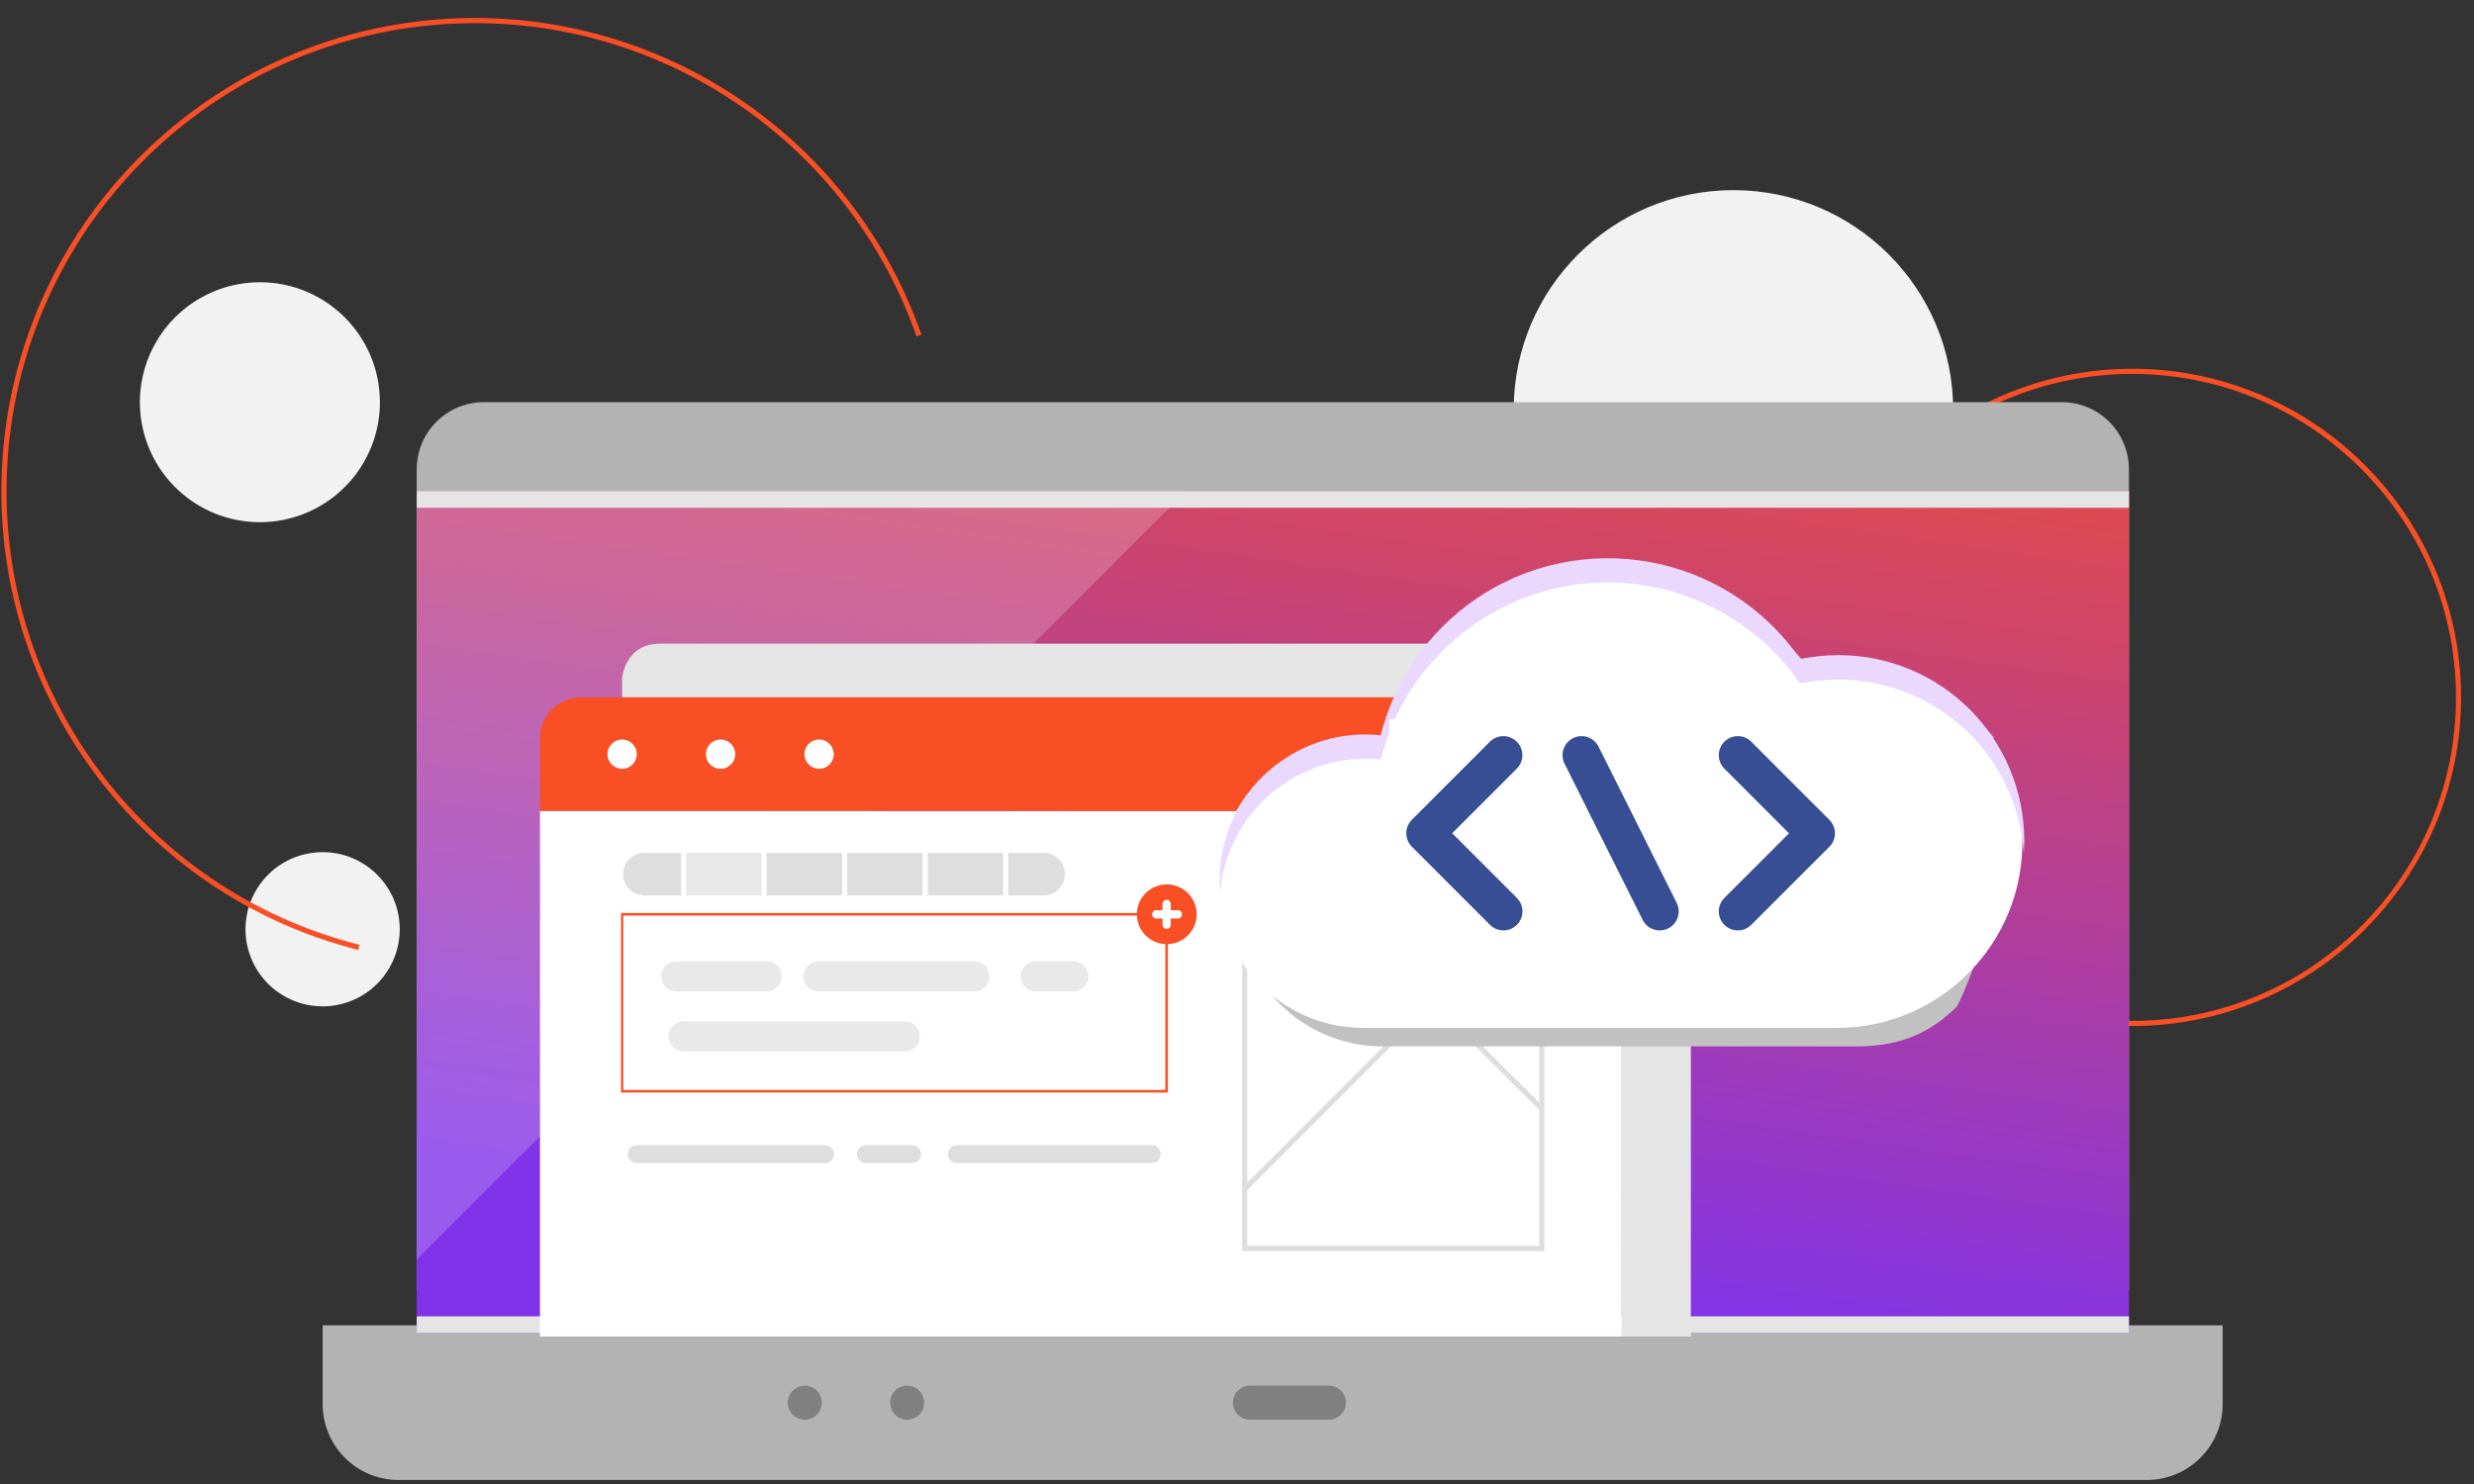 <svg width="130" height="78" viewBox="0 0 130 78" fill="none" xmlns="http://www.w3.org/2000/svg">
<rect x="0" y="0" width="130" height="78" fill="#333333" stroke="none"/>
<path fill-rule="evenodd" clip-rule="evenodd" d="M112.053 53.929C105.066 53.931 98.766 49.724 96.091 43.269C93.415 36.814 94.892 29.383 99.832 24.441C104.772 19.5 112.203 18.021 118.658 20.695C125.114 23.368 129.323 29.667 129.323 36.655C129.312 46.188 121.588 53.915 112.054 53.929H112.053ZM112.053 19.653C102.664 19.653 95.052 27.265 95.052 36.655C95.052 46.044 102.664 53.656 112.053 53.656C121.443 53.656 129.055 46.044 129.055 36.655C129.044 27.269 121.439 19.664 112.053 19.653L112.053 19.653Z" fill="#F94F24"/>
<path fill-rule="evenodd" clip-rule="evenodd" d="M19.963 21.139C19.964 23.69 18.428 25.99 16.072 26.966C13.715 27.943 11.003 27.404 9.199 25.601C7.395 23.798 6.855 21.085 7.831 18.729C8.807 16.372 11.107 14.835 13.657 14.835C17.139 14.835 19.962 17.657 19.963 21.139Z" fill="#F2F2F2"/>
<path fill-rule="evenodd" clip-rule="evenodd" d="M21.006 48.84C21.007 50.48 20.019 51.959 18.505 52.587C16.99 53.215 15.246 52.868 14.086 51.708C12.927 50.549 12.58 48.805 13.208 47.29C13.836 45.775 15.315 44.788 16.955 44.789C19.192 44.791 21.005 46.603 21.006 48.84Z" fill="#F2F2F2"/>
<path fill-rule="evenodd" clip-rule="evenodd" d="M102.631 21.54C102.631 27.916 97.461 33.086 91.085 33.086C84.708 33.086 79.539 27.916 79.539 21.54C79.539 15.163 84.708 9.994 91.085 9.994C97.461 9.994 102.631 15.163 102.631 21.54Z" fill="#F2F2F2"/>
<path fill-rule="evenodd" clip-rule="evenodd" d="M111.868 67.774V24.699C111.877 23.764 111.515 22.863 110.86 22.196C110.206 21.528 109.313 21.148 108.378 21.139H25.386C23.44 21.159 21.879 22.753 21.898 24.699L21.898 67.774H111.868Z" fill="#B3B3B3"/>
<path fill-rule="evenodd" clip-rule="evenodd" d="M16.955 69.66V73.76C16.932 75.96 18.695 77.763 20.895 77.79H112.853C115.053 77.763 116.816 75.96 116.793 73.76V69.66H16.955Z" fill="#B3B3B3"/>
<rect x="21.898" y="25.811" width="89.972" height="44.253" fill="url(#paint0_linear)"/>
<path opacity="0.2" fill-rule="evenodd" clip-rule="evenodd" d="M62.325 25.811H21.898V66.196C35.37 52.725 48.846 39.263 62.325 25.811Z" fill="white"/>
<g style="mix-blend-mode:multiply">
<rect x="21.898" y="69.188" width="89.972" height="0.878" fill="#E5E5E5"/>
</g>
<g style="mix-blend-mode:multiply">
<rect x="21.898" y="25.811" width="89.972" height="0.878" fill="#E5E5E5"/>
</g>
<path fill-rule="evenodd" clip-rule="evenodd" d="M70.723 73.725C70.723 74.219 70.323 74.62 69.829 74.62H65.68C65.186 74.62 64.786 74.219 64.786 73.725V73.725C64.786 73.231 65.186 72.831 65.68 72.831H69.833C70.327 72.831 70.728 73.231 70.728 73.725H70.723Z" fill="#808080"/>
<path fill-rule="evenodd" clip-rule="evenodd" d="M43.182 73.725C43.183 73.962 43.089 74.19 42.922 74.358C42.754 74.526 42.527 74.62 42.29 74.62H42.29C42.052 74.621 41.824 74.527 41.656 74.359C41.487 74.191 41.393 73.963 41.393 73.725C41.393 73.488 41.487 73.26 41.656 73.092C41.824 72.924 42.052 72.83 42.29 72.831H42.29C42.527 72.831 42.754 72.925 42.922 73.093C43.089 73.261 43.183 73.488 43.182 73.725Z" fill="#808080"/>
<path fill-rule="evenodd" clip-rule="evenodd" d="M48.563 73.725C48.563 74.219 48.163 74.62 47.669 74.62H47.669C47.175 74.62 46.774 74.219 46.774 73.725V73.725C46.774 73.231 47.175 72.831 47.669 72.831H47.669C48.163 72.831 48.563 73.231 48.563 73.725Z" fill="#808080"/>
<rect x="28.373" y="42.624" width="56.846" height="27.622" fill="white"/>
<g style="mix-blend-mode:multiply">
<path fill-rule="evenodd" clip-rule="evenodd" d="M32.691 36.655V35.642C32.691 35.642 32.83 33.832 34.688 33.832H86.369C86.369 33.832 88.848 33.732 88.848 35.642V70.247H85.221V40.409L32.691 36.655Z" fill="#E5E5E5"/>
</g>
<path fill-rule="evenodd" clip-rule="evenodd" d="M85.222 42.624V38.805C85.222 38.233 84.994 37.684 84.589 37.279C84.184 36.874 83.634 36.647 83.061 36.648H30.533C29.96 36.647 29.411 36.874 29.006 37.279C28.601 37.684 28.373 38.233 28.373 38.805L28.373 42.618L85.222 42.624Z" fill="#F94F24"/>
<path fill-rule="evenodd" clip-rule="evenodd" d="M33.46 39.64C33.46 40.065 33.116 40.409 32.691 40.409C32.266 40.409 31.921 40.065 31.921 39.64C31.921 39.215 32.266 38.87 32.691 38.87C33.116 38.87 33.46 39.215 33.46 39.64Z" fill="white"/>
<path fill-rule="evenodd" clip-rule="evenodd" d="M38.633 39.64C38.633 39.951 38.445 40.232 38.157 40.351C37.869 40.47 37.538 40.403 37.318 40.183C37.099 39.962 37.033 39.631 37.153 39.343C37.273 39.056 37.554 38.869 37.866 38.87C38.29 38.871 38.633 39.215 38.633 39.64Z" fill="white"/>
<path fill-rule="evenodd" clip-rule="evenodd" d="M43.81 39.64C43.81 40.065 43.466 40.409 43.041 40.409C42.616 40.409 42.271 40.065 42.271 39.64C42.271 39.215 42.616 38.87 43.041 38.87C43.466 38.87 43.81 39.215 43.81 39.64Z" fill="white"/>
<path fill-rule="evenodd" clip-rule="evenodd" d="M61.37 57.424H32.633V47.989H61.37V57.424ZM32.753 57.29H61.233V48.126H32.753V57.29Z" fill="#F94F24"/>
<path fill-rule="evenodd" clip-rule="evenodd" d="M62.881 48.054C62.88 48.922 62.177 49.626 61.31 49.626C60.442 49.626 59.739 48.923 59.738 48.055C59.738 47.188 60.44 46.484 61.308 46.483C61.725 46.483 62.125 46.648 62.42 46.943C62.715 47.237 62.881 47.637 62.881 48.054H62.881Z" fill="#F94F24"/>
<path fill-rule="evenodd" clip-rule="evenodd" d="M61.87 47.843H61.518V47.489C61.507 47.378 61.413 47.294 61.301 47.294C61.19 47.294 61.096 47.378 61.085 47.489V47.843H60.732C60.621 47.855 60.537 47.949 60.537 48.06C60.537 48.172 60.621 48.265 60.732 48.277H61.085V48.629C61.096 48.74 61.19 48.825 61.301 48.825C61.413 48.825 61.507 48.74 61.518 48.629V48.277H61.87C61.953 48.285 62.033 48.246 62.078 48.176C62.122 48.105 62.122 48.015 62.078 47.945C62.033 47.874 61.953 47.835 61.87 47.843Z" fill="white"/>
<rect x="36.056" y="44.831" width="3.961" height="2.232" fill="#E8E8E8"/>
<rect x="40.287" y="44.831" width="3.961" height="2.232" fill="#DEDEDE"/>
<rect x="44.517" y="44.831" width="3.961" height="2.232" fill="#DEDEDE"/>
<path fill-rule="evenodd" clip-rule="evenodd" d="M35.787 44.831H33.805C33.209 44.858 32.739 45.349 32.739 45.947C32.739 46.544 33.209 47.035 33.805 47.062H35.787V44.831Z" fill="#DEDEDE"/>
<rect x="48.748" y="44.831" width="3.961" height="2.232" fill="#DEDEDE"/>
<path fill-rule="evenodd" clip-rule="evenodd" d="M54.892 44.831H52.978V47.062H54.892C55.489 47.035 55.959 46.544 55.959 45.947C55.959 45.349 55.489 44.858 54.892 44.831Z" fill="#DEDEDE"/>
<path fill-rule="evenodd" clip-rule="evenodd" d="M81.15 65.76H65.268V47.915H81.15V65.76ZM65.539 65.489H80.881V48.194H65.539V65.489Z" fill="#DEDEDE"/>
<path fill-rule="evenodd" clip-rule="evenodd" d="M65.499 62.583L65.307 62.391L73.326 54.374C73.968 53.732 74.656 53.419 75.365 53.447C76.103 53.501 76.794 53.832 77.298 54.374L81.11 58.184L80.92 58.374L77.103 54.564C77.089 54.55 76.364 53.744 75.356 53.711C74.719 53.693 74.102 53.978 73.516 54.564L65.499 62.583Z" fill="#DEDEDE"/>
<path fill-rule="evenodd" clip-rule="evenodd" d="M69.082 53.818C68.136 53.818 67.37 53.051 67.37 52.105C67.37 51.16 68.136 50.393 69.082 50.393C70.028 50.393 70.795 51.16 70.795 52.105C70.794 53.051 70.028 53.817 69.082 53.818H69.082ZM69.082 50.662C68.498 50.661 67.971 51.012 67.747 51.551C67.523 52.091 67.646 52.712 68.058 53.126C68.471 53.539 69.092 53.663 69.632 53.44C70.172 53.216 70.524 52.69 70.524 52.105C70.523 51.309 69.878 50.664 69.082 50.662H69.082Z" fill="#DEDEDE"/>
<path fill-rule="evenodd" clip-rule="evenodd" d="M43.351 61.132H33.46C33.2 61.132 32.988 60.921 32.988 60.66C32.988 60.4 33.2 60.189 33.46 60.189H43.351C43.612 60.189 43.823 60.4 43.823 60.66C43.823 60.921 43.612 61.132 43.351 61.132Z" fill="#DEDEDE"/>
<path fill-rule="evenodd" clip-rule="evenodd" d="M47.938 61.132H45.5C45.239 61.132 45.028 60.921 45.028 60.66C45.028 60.4 45.239 60.189 45.5 60.189H47.928C48.189 60.189 48.4 60.4 48.4 60.66C48.4 60.921 48.189 61.132 47.928 61.132H47.938Z" fill="#DEDEDE"/>
<path fill-rule="evenodd" clip-rule="evenodd" d="M60.517 61.132H50.281C50.02 61.132 49.809 60.921 49.809 60.66C49.809 60.4 50.02 60.189 50.281 60.189H60.517C60.777 60.189 60.989 60.4 60.989 60.66C60.989 60.921 60.777 61.132 60.517 61.132Z" fill="#DEDEDE"/>
<path fill-rule="evenodd" clip-rule="evenodd" d="M41.075 51.32C41.075 51.755 40.723 52.108 40.288 52.108H35.534C35.099 52.108 34.746 51.755 34.746 51.32C34.746 51.11 34.828 50.909 34.976 50.761C35.124 50.613 35.325 50.529 35.534 50.529H40.288C40.497 50.529 40.698 50.613 40.846 50.761C40.993 50.909 41.076 51.11 41.075 51.32H41.075Z" fill="#E9E9E9"/>
<path fill-rule="evenodd" clip-rule="evenodd" d="M57.191 51.32C57.191 51.755 56.839 52.108 56.403 52.108H54.422C53.986 52.108 53.633 51.755 53.632 51.32V51.32C53.631 50.884 53.985 50.53 54.422 50.529L56.403 50.529C56.613 50.529 56.813 50.613 56.961 50.761C57.109 50.909 57.192 51.11 57.191 51.32Z" fill="#E9E9E9"/>
<path fill-rule="evenodd" clip-rule="evenodd" d="M51.989 51.32C51.989 51.755 51.636 52.108 51.2 52.108H43.006C42.57 52.108 42.217 51.755 42.216 51.32V51.32C42.215 50.884 42.569 50.53 43.006 50.529L51.2 50.529C51.41 50.529 51.611 50.613 51.758 50.761C51.906 50.909 51.989 51.11 51.989 51.32Z" fill="#E9E9E9"/>
<path fill-rule="evenodd" clip-rule="evenodd" d="M48.334 54.469C48.334 54.905 47.98 55.259 47.544 55.26H35.919C35.483 55.258 35.131 54.905 35.131 54.469V54.469C35.131 54.034 35.484 53.681 35.919 53.681L47.544 53.681C47.979 53.681 48.333 54.034 48.334 54.469Z" fill="#E9E9E9"/>
<path fill-rule="evenodd" clip-rule="evenodd" d="M18.827 49.929C7.315 47.008 -0.525 36.355 0.108 24.495C0.741 12.634 9.67 2.876 21.428 1.196C33.185 -0.484 44.49 6.383 48.42 17.591L48.16 17.681C44.275 6.596 33.094 -0.196 21.466 1.466C9.837 3.127 1.006 12.777 0.379 24.507C-0.247 36.237 7.507 46.773 18.892 49.663L18.827 49.929Z" fill="#F94F24"/>
<path fill-rule="evenodd" clip-rule="evenodd" d="M104.703 46.943C105.094 44.61 105.8 41.521 104.501 39.352C104.337 39.075 104.539 38.822 104.791 38.772C102.471 36.162 98.915 34.989 95.498 35.708C91.627 30.122 83.974 28.735 78.388 32.606C75.941 34.308 74.189 36.83 73.47 39.718C69.258 39.276 65.488 42.328 65.047 46.539C64.606 50.751 67.657 54.521 71.869 54.962C72.133 54.987 72.398 55 72.663 55H97.516C99.621 55 101.286 54.445 102.849 52.882C103.745 51.016 104.375 48.998 104.703 46.943Z" fill="#C1C1C1"/>
<path fill-rule="evenodd" clip-rule="evenodd" d="M96.608 34.523C95.927 34.523 95.259 34.598 94.603 34.724C90.732 29.139 83.078 27.752 77.492 31.622C75.046 33.325 73.293 35.847 72.575 38.734C72.31 38.709 72.045 38.696 71.768 38.696C67.531 38.646 64.051 42.025 64.001 46.262C63.95 50.498 67.329 53.979 71.566 54.029C71.629 54.029 71.692 54.029 71.768 54.029H96.621C102.005 53.966 106.33 49.553 106.267 44.169C106.191 38.86 101.904 34.586 96.608 34.523Z" fill="white"/>
<path fill-rule="evenodd" clip-rule="evenodd" d="M71.755 39.882C72.02 39.882 72.297 39.894 72.562 39.919C74.214 33.337 80.897 29.328 87.479 30.992C90.366 31.723 92.901 33.464 94.59 35.922C95.246 35.784 95.927 35.721 96.608 35.721C101.752 35.721 106.002 39.718 106.342 44.837C106.355 44.623 106.367 44.408 106.367 44.194C106.367 38.81 102.005 34.434 96.608 34.434C95.927 34.434 95.259 34.51 94.59 34.636C90.719 29.05 83.066 27.663 77.48 31.534C75.034 33.236 73.281 35.758 72.549 38.646C68.338 38.205 64.568 41.243 64.127 45.455C64.101 45.732 64.089 45.997 64.089 46.274C64.089 46.489 64.101 46.703 64.114 46.905C64.454 42.933 67.771 39.882 71.755 39.882Z" fill="#EAD8FF"/>
<rect x="73" y="37.798" width="24" height="12.632" fill="white"/>
<path d="M78.996 39.692L74.895 43.795L79 47.903" stroke="#374E94" stroke-width="2" stroke-linecap="round" stroke-linejoin="round"/>
<path d="M91.316 47.903L95.421 43.8L91.316 39.692" stroke="#374E94" stroke-width="2" stroke-linecap="round" stroke-linejoin="round"/>
<path d="M83.105 39.692L87.21 47.903" stroke="#374E94" stroke-width="2" stroke-linecap="round" stroke-linejoin="round"/>
<defs>
<linearGradient id="paint0_linear" x1="113.058" y1="73.906" x2="121.588" y2="14.538" gradientUnits="userSpaceOnUse">
<stop stop-color="#8033EB"/>
<stop offset="1" stop-color="#F94F24"/>
</linearGradient>
</defs>
</svg>
